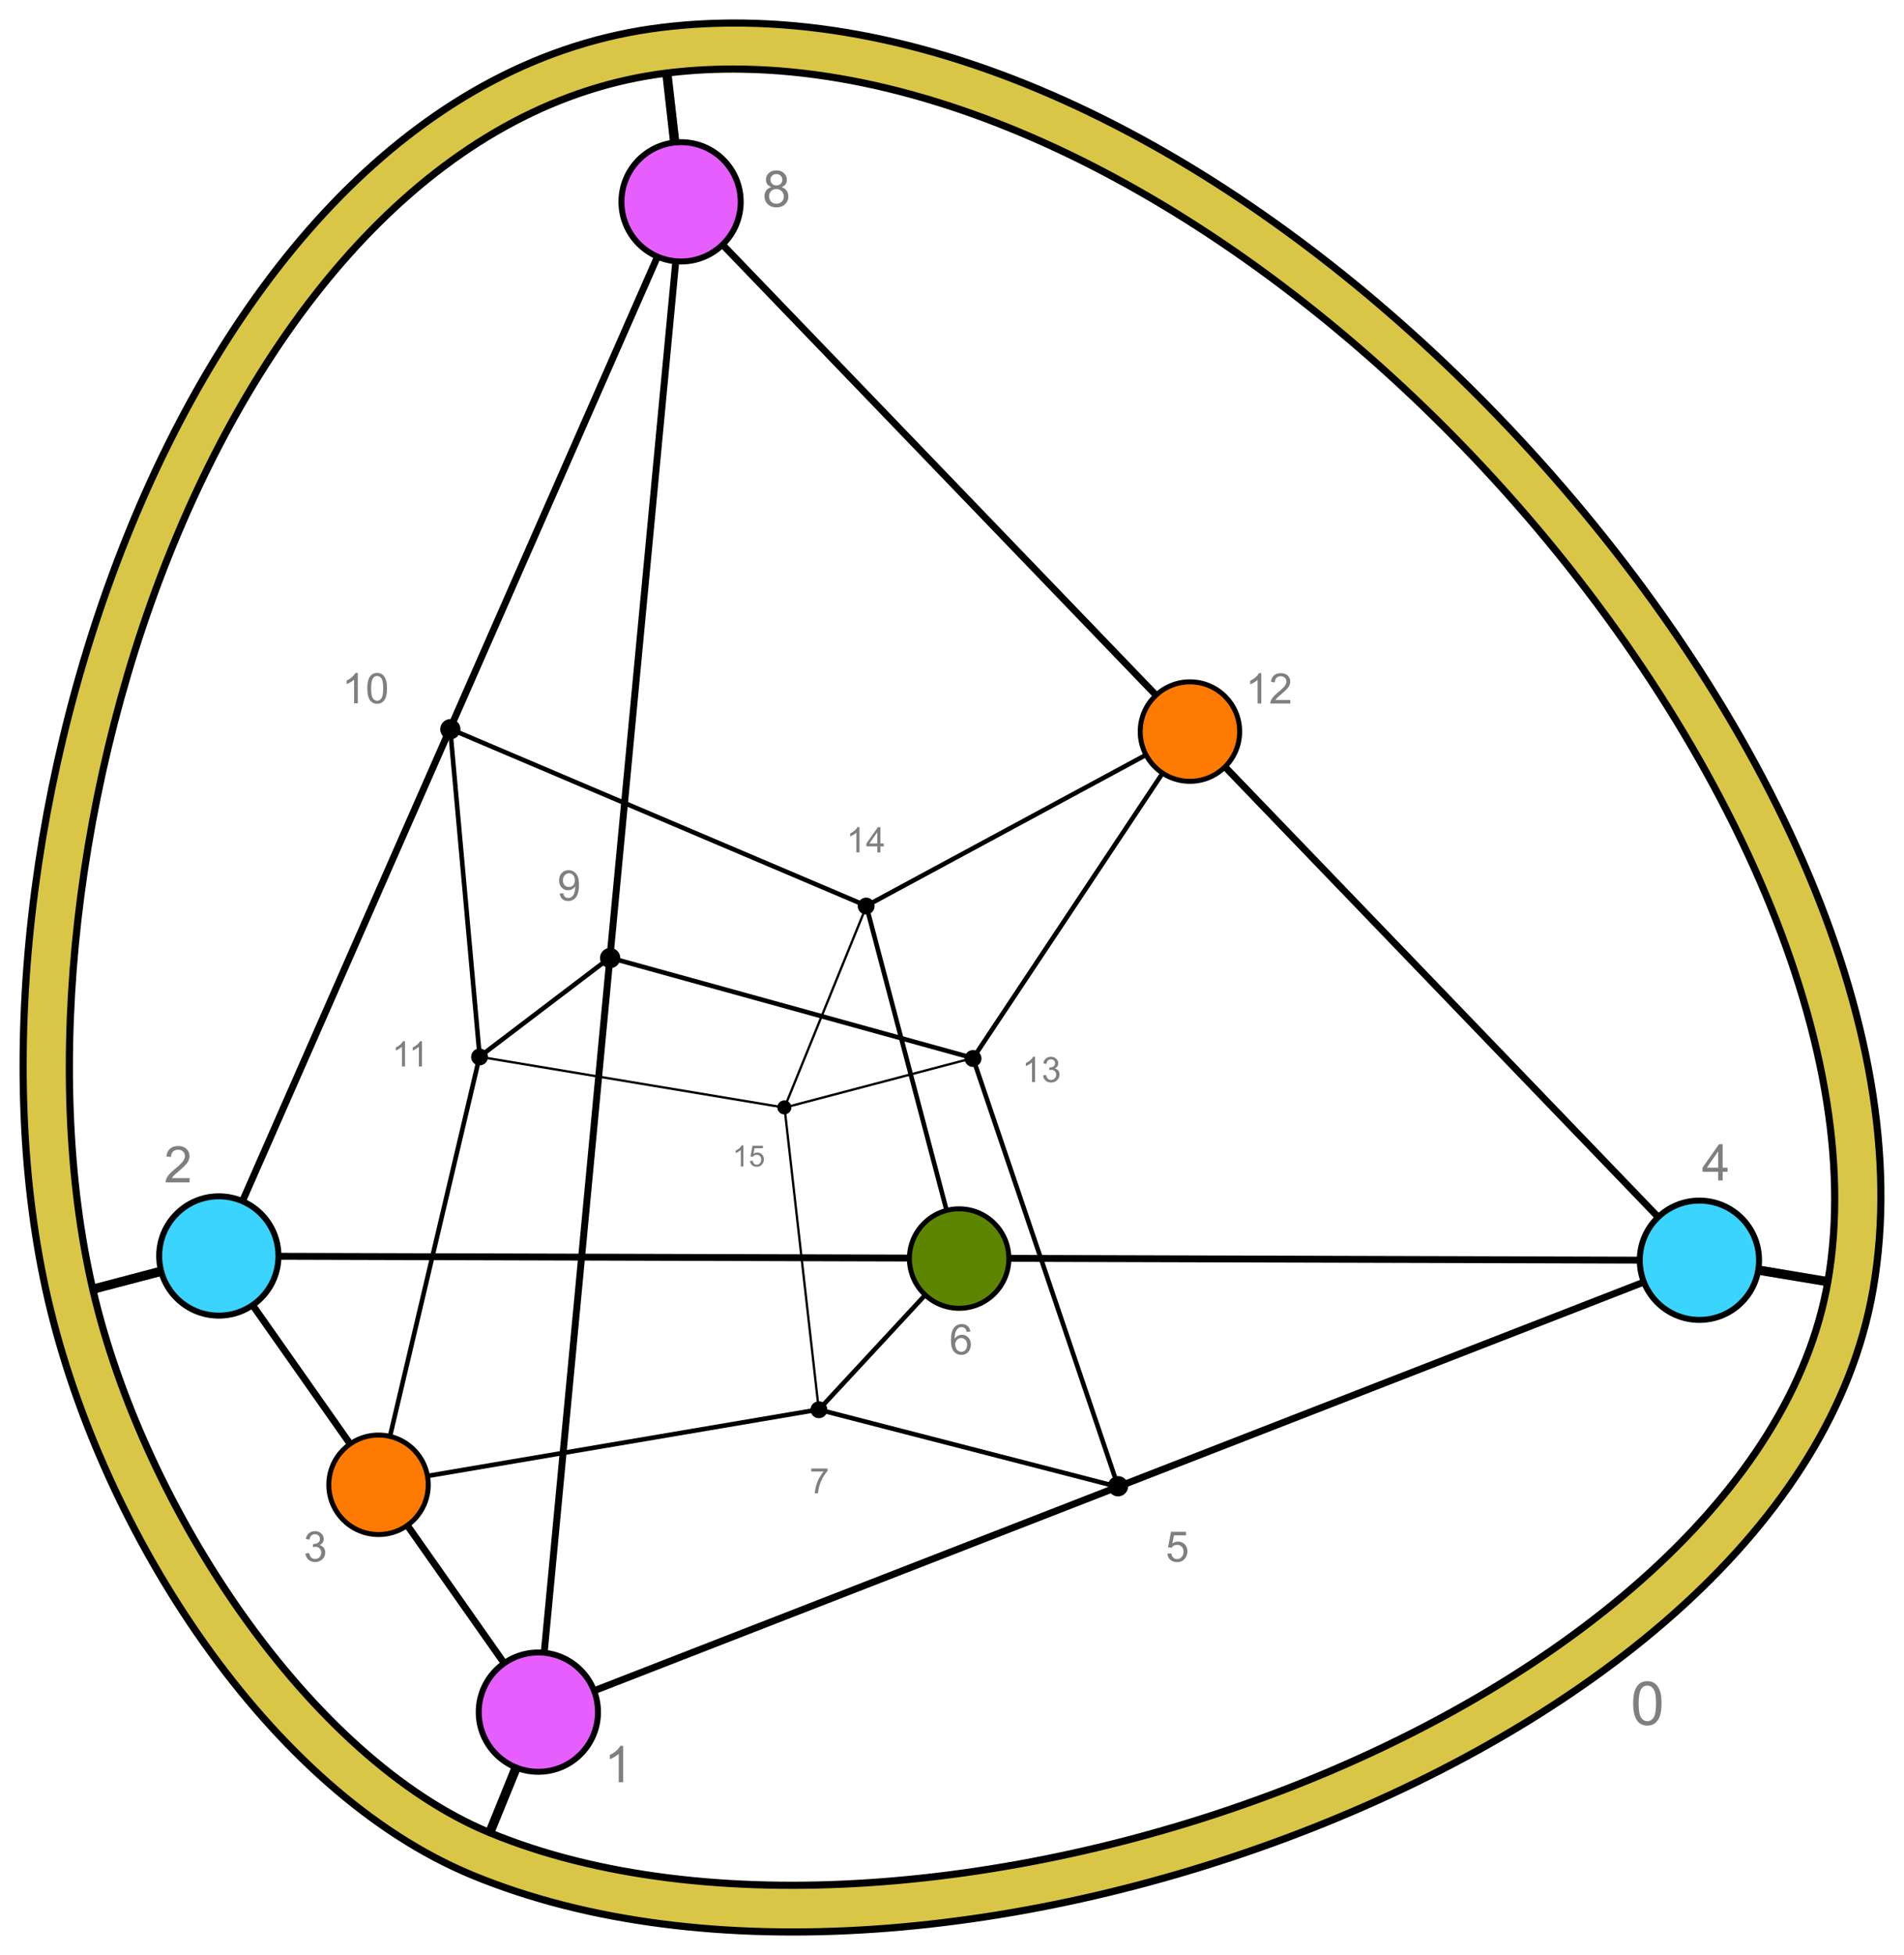 <?xml version="1.0" encoding="UTF-8" standalone="no"?>
<!-- Created with Inkscape (http://www.inkscape.org/) -->

<svg
   version="1.0"
   width="829.421"
   height="851.466"
   id="svg5788"
   sodipodi:version="0.32"
   inkscape:version="1.2.2 (732a01da63, 2022-12-09, custom)"
   sodipodi:docname="Venn_graph_dukeli.svg"
   inkscape:output_extension="org.inkscape.output.svg.inkscape"
   style="display:inline"
   xmlns:inkscape="http://www.inkscape.org/namespaces/inkscape"
   xmlns:sodipodi="http://sodipodi.sourceforge.net/DTD/sodipodi-0.dtd"
   xmlns:xlink="http://www.w3.org/1999/xlink"
   xmlns="http://www.w3.org/2000/svg"
   xmlns:svg="http://www.w3.org/2000/svg"
   xmlns:rdf="http://www.w3.org/1999/02/22-rdf-syntax-ns#"
   xmlns:cc="http://creativecommons.org/ns#"
   xmlns:dc="http://purl.org/dc/elements/1.1/">
  <sodipodi:namedview
     inkscape:window-height="1403"
     inkscape:window-width="3440"
     inkscape:pageshadow="2"
     inkscape:pageopacity="0.0"
     guidetolerance="10.0"
     gridtolerance="10.0"
     objecttolerance="10.0"
     borderopacity="1.0"
     bordercolor="#666666"
     pagecolor="#ffffff"
     id="base"
     showgrid="true"
     inkscape:zoom="1.2112151"
     inkscape:cx="380.19671"
     inkscape:cy="447.48451"
     inkscape:window-x="1920"
     inkscape:window-y="0"
     inkscape:current-layer="layer1"
     inkscape:snap-bbox="true"
     inkscape:snap-nodes="false"
     units="cm"
     inkscape:snap-global="false"
     showguides="true"
     inkscape:guide-bbox="true"
     fit-margin-top="0"
     fit-margin-left="0"
     fit-margin-right="0"
     fit-margin-bottom="0"
     inkscape:window-maximized="1"
     inkscape:showpageshadow="2"
     inkscape:pagecheckerboard="0"
     inkscape:deskcolor="#d1d1d1">
    <inkscape:grid
       type="xygrid"
       id="grid3280"
       visible="true"
       enabled="false"
       originx="51.789"
       originy="-174.21" />
  </sodipodi:namedview>
  <defs
     id="defs5790">
    <linearGradient
       inkscape:collect="always"
       id="linearGradient13269">
      <stop
         style="stop-color:#000000;stop-opacity:1;"
         offset="0"
         id="stop13265" />
      <stop
         style="stop-color:#000000;stop-opacity:0;"
         offset="1"
         id="stop13267" />
    </linearGradient>
    <linearGradient
       inkscape:collect="always"
       id="linearGradient13261">
      <stop
         style="stop-color:#000000;stop-opacity:1;"
         offset="0"
         id="stop13257" />
      <stop
         style="stop-color:#000000;stop-opacity:0;"
         offset="1"
         id="stop13259" />
    </linearGradient>
    <linearGradient
       inkscape:collect="always"
       id="linearGradient13253">
      <stop
         style="stop-color:#000000;stop-opacity:1;"
         offset="0"
         id="stop13249" />
      <stop
         style="stop-color:#000000;stop-opacity:0;"
         offset="1"
         id="stop13251" />
    </linearGradient>
    <linearGradient
       inkscape:collect="always"
       id="linearGradient13178">
      <stop
         style="stop-color:#000000;stop-opacity:1;"
         offset="0"
         id="stop13174" />
      <stop
         style="stop-color:#000000;stop-opacity:0;"
         offset="1"
         id="stop13176" />
    </linearGradient>
    <inkscape:path-effect
       effect="curvestitching"
       id="path-effect4606"
       strokepath="M 52.515,985.758 H 97.456"
       count="5"
       prop_scale="1"
       is_visible="true"
       startpoint_edge_variation="0;1"
       startpoint_spacing_variation="0;1"
       endpoint_edge_variation="0;1"
       endpoint_spacing_variation="0;1"
       scale_y_rel="false"
       lpeversion="0" />
    <inkscape:perspective
       sodipodi:type="inkscape:persp3d"
       inkscape:vp_x="0 : 497.35474 : 1"
       inkscape:vp_y="0 : 1000 : 0"
       inkscape:vp_z="750 : 497.35474 : 1"
       inkscape:persp3d-origin="375 : 372.35474 : 1"
       id="perspective18" />
    <linearGradient
       inkscape:collect="always"
       xlink:href="#linearGradient13178"
       id="linearGradient13246"
       gradientUnits="userSpaceOnUse"
       gradientTransform="translate(-742.573,-174.97)"
       x1="987.66"
       y1="218.248"
       x2="980.142"
       y2="152.164" />
    <linearGradient
       inkscape:collect="always"
       xlink:href="#linearGradient13253"
       id="linearGradient13255"
       x1="681.292"
       y1="560.706"
       x2="746.941"
       y2="571.657"
       gradientUnits="userSpaceOnUse"
       gradientTransform="translate(7.421,-56.567)" />
    <linearGradient
       inkscape:collect="always"
       xlink:href="#linearGradient13261"
       id="linearGradient13263"
       x1="123.058"
       y1="706.135"
       x2="97.967"
       y2="767.816"
       gradientUnits="userSpaceOnUse"
       gradientTransform="translate(59.817,-5.18)" />
    <linearGradient
       inkscape:collect="always"
       xlink:href="#linearGradient13269"
       id="linearGradient13271"
       x1="-51.789"
       y1="539.235"
       x2="-116.506"
       y2="556.216"
       gradientUnits="userSpaceOnUse"
       gradientTransform="translate(95.078,-36.866)" />
  </defs>
  <g
     inkscape:groupmode="layer"
     id="layer5"
     inkscape:label="edges"
     style="display:inline"
     transform="translate(51.789,44.683)"
     sodipodi:insensitive="true">
    <path
       inkscape:connector-curvature="0"
       style="fill:none;fill-opacity:1;fill-rule:evenodd;stroke:#000000;stroke-width:3;stroke-linecap:butt;stroke-linejoin:round;stroke-miterlimit:4;stroke-dasharray:none;stroke-opacity:1"
       d="M 245.086,43.278 688.668,504.131 182.875,700.956 43.29,502.369 Z"
       id="path2599"
       sodipodi:nodetypes="ccccc" />
    <path
       inkscape:connector-curvature="0"
       style="fill:none;fill-rule:evenodd;stroke:#000000;stroke-width:3;stroke-linecap:butt;stroke-linejoin:miter;stroke-miterlimit:4;stroke-dasharray:none;stroke-opacity:1"
       d="M 245.038,43.234 182.821,700.983"
       id="path3395"
       sodipodi:nodetypes="cc" />
    <path
       inkscape:connector-curvature="0"
       style="fill:none;fill-rule:evenodd;stroke:#000000;stroke-width:3;stroke-linecap:butt;stroke-linejoin:miter;stroke-miterlimit:4;stroke-dasharray:none;stroke-opacity:1"
       d="M 688.712,504.139 43.671,502.301"
       id="path3397"
       sodipodi:nodetypes="cc" />
    <path
       inkscape:connector-curvature="0"
       style="fill:none;fill-rule:evenodd;stroke:#000000;stroke-width:2;stroke-linecap:butt;stroke-linejoin:miter;stroke-miterlimit:4;stroke-dasharray:none;stroke-opacity:1"
       d="m 213.88,372.351 158.211,43.719"
       id="path3424"
       sodipodi:nodetypes="cc" />
    <path
       inkscape:connector-curvature="0"
       style="fill:none;fill-rule:evenodd;stroke:#000000;stroke-width:2;stroke-linecap:butt;stroke-linejoin:miter;stroke-miterlimit:4;stroke-dasharray:none;stroke-opacity:1"
       d="M 435.204,602.413 372.004,415.897"
       id="path3426"
       sodipodi:nodetypes="cc" />
    <path
       inkscape:connector-curvature="0"
       style="fill:none;fill-rule:evenodd;stroke:#000000;stroke-width:2;stroke-linecap:butt;stroke-linejoin:miter;stroke-miterlimit:4;stroke-dasharray:none;stroke-opacity:1"
       d="M 466.618,273.996 372.053,416.196"
       id="path3428"
       sodipodi:nodetypes="cc" />
    <path
       inkscape:connector-curvature="0"
       style="fill:none;fill-rule:evenodd;stroke:#000000;stroke-width:2;stroke-linecap:butt;stroke-linejoin:miter;stroke-miterlimit:4;stroke-dasharray:none;stroke-opacity:1"
       d="m 144.301,272.496 12.847,142.646"
       id="path3430"
       sodipodi:nodetypes="cc" />
    <path
       inkscape:connector-curvature="0"
       style="fill:none;fill-rule:evenodd;stroke:#000000;stroke-width:2;stroke-linecap:butt;stroke-linejoin:miter;stroke-miterlimit:4;stroke-dasharray:none;stroke-opacity:1"
       d="M 113.169,601.658 157.164,415.207"
       id="path3432"
       sodipodi:nodetypes="cc" />
    <path
       inkscape:connector-curvature="0"
       style="fill:none;fill-rule:evenodd;stroke:#000000;stroke-width:2;stroke-linecap:butt;stroke-linejoin:miter;stroke-miterlimit:4;stroke-dasharray:none;stroke-opacity:1"
       d="m 213.903,372.329 -56.8,43.164"
       id="path3434"
       sodipodi:nodetypes="cc" />
    <path
       inkscape:connector-curvature="0"
       style="fill:none;fill-rule:evenodd;stroke:#000000;stroke-width:2;stroke-linecap:butt;stroke-linejoin:miter;stroke-miterlimit:4;stroke-dasharray:none;stroke-opacity:1"
       d="M 435.143,602.741 304.858,569.138"
       id="path3436"
       sodipodi:nodetypes="cc" />
    <path
       inkscape:connector-curvature="0"
       style="fill:none;fill-rule:evenodd;stroke:#000000;stroke-width:2;stroke-linecap:butt;stroke-linejoin:miter;stroke-miterlimit:4;stroke-dasharray:none;stroke-opacity:1"
       d="m 366.185,503.135 -61.273,66.048"
       id="path3438"
       sodipodi:nodetypes="cc" />
    <path
       inkscape:connector-curvature="0"
       style="fill:none;fill-rule:evenodd;stroke:#000000;stroke-width:2;stroke-linecap:butt;stroke-linejoin:miter;stroke-miterlimit:4;stroke-dasharray:none;stroke-opacity:1"
       d="M 113.115,601.654 304.769,569.113"
       id="path3440"
       sodipodi:nodetypes="cc" />
    <path
       inkscape:connector-curvature="0"
       style="fill:none;fill-rule:evenodd;stroke:#000000;stroke-width:2;stroke-linecap:butt;stroke-linejoin:miter;stroke-miterlimit:4;stroke-dasharray:none;stroke-opacity:1"
       d="m 144.287,272.718 181.309,77.03"
       id="path3442"
       sodipodi:nodetypes="cc" />
    <path
       inkscape:connector-curvature="0"
       style="fill:none;fill-rule:evenodd;stroke:#000000;stroke-width:2;stroke-linecap:butt;stroke-linejoin:miter;stroke-miterlimit:4;stroke-dasharray:none;stroke-opacity:1"
       d="M 366.061,503.27 325.65,349.945"
       id="path3444"
       sodipodi:nodetypes="cc" />
    <path
       inkscape:connector-curvature="0"
       style="fill:none;fill-rule:evenodd;stroke:#000000;stroke-width:2;stroke-linecap:butt;stroke-linejoin:miter;stroke-miterlimit:4;stroke-dasharray:none;stroke-opacity:1"
       d="M 466.468,273.776 325.501,349.827"
       id="path3446"
       sodipodi:nodetypes="cc" />
    <path
       inkscape:connector-curvature="0"
       style="fill:none;fill-rule:evenodd;stroke:#000000;stroke-width:1;stroke-linecap:butt;stroke-linejoin:miter;stroke-miterlimit:4;stroke-dasharray:none;stroke-opacity:1"
       d="m 289.875,437.806 35.774,-87.932"
       id="path3448"
       sodipodi:nodetypes="cc" />
    <path
       inkscape:connector-curvature="0"
       style="fill:none;fill-rule:evenodd;stroke:#000000;stroke-width:1;stroke-linecap:butt;stroke-linejoin:miter;stroke-miterlimit:4;stroke-dasharray:none;stroke-opacity:1"
       d="m 157.039,415.491 132.928,22.139"
       id="path3450"
       sodipodi:nodetypes="cc" />
    <path
       inkscape:connector-curvature="0"
       style="fill:none;fill-rule:evenodd;stroke:#000000;stroke-width:1;stroke-linecap:butt;stroke-linejoin:miter;stroke-miterlimit:4;stroke-dasharray:none;stroke-opacity:1"
       d="M 304.87,569.003 289.959,437.565"
       id="path3453"
       sodipodi:nodetypes="cc" />
    <path
       inkscape:connector-curvature="0"
       style="fill:none;fill-rule:evenodd;stroke:#000000;stroke-width:1;stroke-linecap:butt;stroke-linejoin:miter;stroke-miterlimit:4;stroke-dasharray:none;stroke-opacity:1"
       d="m 289.995,437.624 81.95,-21.559"
       id="path3455"
       sodipodi:nodetypes="cc" />
    <path
       style="font-variation-settings:normal;display:inline;opacity:1;vector-effect:none;fill:#920200;fill-opacity:1;stroke:url(#linearGradient13271);stroke-width:4;stroke-linecap:butt;stroke-linejoin:miter;stroke-miterlimit:4;stroke-dasharray:none;stroke-dashoffset:0;stroke-opacity:1;-inkscape-stroke:none;stop-color:#000000;stop-opacity:1"
       d="m -21.427,519.35 64.717,-16.98"
       id="path10538" />
    <path
       style="font-variation-settings:normal;display:inline;opacity:1;vector-effect:none;fill:#920200;fill-opacity:1;stroke:url(#linearGradient13263);stroke-width:4;stroke-linecap:butt;stroke-linejoin:miter;stroke-miterlimit:4;stroke-dasharray:none;stroke-dashoffset:0;stroke-opacity:1;-inkscape-stroke:none;stop-color:#000000;stop-opacity:1"
       d="m 157.784,762.636 25.09,-61.681"
       id="path10540" />
    <path
       style="font-variation-settings:normal;display:inline;opacity:1;vector-effect:none;fill:#920200;fill-opacity:1;stroke:url(#linearGradient13255);stroke-width:4;stroke-linecap:butt;stroke-linejoin:miter;stroke-miterlimit:4;stroke-dasharray:none;stroke-dashoffset:0;stroke-opacity:1;-inkscape-stroke:none;stop-color:#000000;stop-opacity:1"
       d="M 754.362,515.09 688.712,504.139"
       id="path10542" />
    <path
       style="font-variation-settings:normal;display:inline;vector-effect:none;fill:#920200;fill-opacity:1;stroke:url(#linearGradient13246);stroke-width:4;stroke-linecap:butt;stroke-linejoin:miter;stroke-miterlimit:4;stroke-dasharray:none;stroke-dashoffset:0;stroke-opacity:1;-inkscape-stroke:none;stop-color:#000000"
       d="m 237.568,-22.806 7.518,66.084"
       id="path10544-3-5" />
  </g>
  <g
     inkscape:groupmode="layer"
     id="layer2"
     inkscape:label="small vertices"
     sodipodi:insensitive="true"
     transform="translate(59.82,50.681)">
    <g
       style="display:inline;opacity:1;fill:#000000;fill-opacity:1;stroke:none;stroke-width:4.904"
       id="g1070"
       transform="matrix(0.221,0,0,0.221,374.266,512.508)">
      <circle
         r="1.5"
         cy="56.5"
         cx="313.5"
         transform="matrix(13.333,0,0,13.333,-3940.325,-373.218)"
         id="circle1068"
         style="opacity:1;fill:#000000;fill-opacity:1;stroke:none;stroke-width:0.736;stroke-miterlimit:4;stroke-dasharray:none;stroke-dashoffset:0;stroke-opacity:1" />
    </g>
    <g
       style="display:inline;opacity:1;fill:#000000;fill-opacity:1;stroke:none;stroke-width:4.904"
       id="g1074"
       transform="matrix(0.265,-1.0598767e-8,1.0598767e-8,0.265,129.407,508.736)">
      <circle
         r="1.5"
         cy="56.5"
         cx="313.5"
         transform="matrix(13.333,0,0,13.333,-4008.47,-50.32)"
         id="circle1072"
         style="opacity:1;fill:#000000;fill-opacity:1;stroke:none;stroke-width:0.736;stroke-miterlimit:4;stroke-dasharray:none;stroke-dashoffset:0;stroke-opacity:1" />
    </g>
    <g
       style="display:inline;opacity:1;fill:#000000;fill-opacity:1;stroke:none;stroke-width:4.904"
       id="g1078"
       transform="matrix(0.221,0,0,0.221,80.093,463.956)">
      <circle
         r="1.5"
         cy="56.5"
         cx="313.5"
         transform="matrix(13.333,0,0,13.333,-4066.531,-156.752)"
         id="circle1076"
         style="opacity:1;fill:#000000;fill-opacity:1;stroke:none;stroke-width:0.736;stroke-miterlimit:4;stroke-dasharray:none;stroke-dashoffset:0;stroke-opacity:1" />
    </g>
    <g
       style="display:inline;opacity:1;fill:#000000;fill-opacity:1;stroke:none;stroke-width:4.904"
       id="g1082"
       transform="matrix(0.265,-1.0598767e-8,1.0598767e-8,0.265,20.931,366.472)">
      <circle
         r="1.5"
         cy="56.5"
         cx="313.5"
         transform="matrix(13.333,0,0,13.333,-4124.473,-263.201)"
         id="circle1080"
         style="opacity:1;fill:#000000;fill-opacity:1;stroke:none;stroke-width:0.736;stroke-miterlimit:4;stroke-dasharray:none;stroke-dashoffset:0;stroke-opacity:1" />
    </g>
    <g
       style="display:inline;opacity:1;fill:#000000;fill-opacity:1;stroke:none;stroke-width:4.904"
       id="g1086"
       transform="matrix(0.184,0,0,0.184,92.492,301.722)">
      <circle
         r="1.5"
         cy="56.5"
         cx="313.5"
         transform="matrix(13.333,0,0,13.333,-3872.343,-167.182)"
         id="circle1084"
         style="opacity:1;fill:#000000;fill-opacity:1;stroke:none;stroke-width:0.736;stroke-miterlimit:4;stroke-dasharray:none;stroke-dashoffset:0;stroke-opacity:1" />
    </g>
    <g
       style="display:inline;opacity:1;fill:#000000;fill-opacity:1;stroke:none;stroke-width:4.904"
       id="g1090"
       transform="matrix(0.221,0,0,0.221,53.315,150.268)">
      <circle
         r="1.5"
         cy="56.5"
         cx="313.5"
         transform="matrix(13.333,0,0,13.333,-3804.103,-225.713)"
         id="circle1088"
         style="opacity:1;fill:#000000;fill-opacity:1;stroke:none;stroke-width:0.736;stroke-miterlimit:4;stroke-dasharray:none;stroke-dashoffset:0;stroke-opacity:1" />
    </g>
    <g
       style="display:inline;opacity:1;fill:#000000;fill-opacity:1;stroke:none;stroke-width:4.904"
       id="g1094"
       transform="matrix(0.265,-1.0598767e-8,1.0598767e-8,0.265,52.572,-112.39)">
      <circle
         r="1.5"
         cy="56.5"
         cx="313.5"
         transform="matrix(13.333,0,0,13.333,-3483.552,-188.308)"
         id="circle1092"
         style="opacity:1;fill:#000000;fill-opacity:1;stroke:none;stroke-width:0.736;stroke-miterlimit:4;stroke-dasharray:none;stroke-dashoffset:0;stroke-opacity:1" />
    </g>
    <g
       style="display:inline;opacity:1;fill:#000000;fill-opacity:1;stroke:none;stroke-width:4.904"
       id="g1098"
       transform="matrix(0.221,0,0,0.221,110.126,226.367)">
      <circle
         r="1.5"
         cy="56.5"
         cx="313.5"
         transform="matrix(13.333,0,0,13.333,-3746.244,-119.138)"
         id="circle1096"
         style="opacity:1;fill:#000000;fill-opacity:1;stroke:none;stroke-width:0.736;stroke-miterlimit:4;stroke-dasharray:none;stroke-dashoffset:0;stroke-opacity:1" />
    </g>
    <g
       style="display:inline;opacity:1;fill:#000000;fill-opacity:1;stroke:none;stroke-width:4.904"
       id="g1102"
       transform="matrix(0.184,0,0,0.184,252.543,275.682)">
      <circle
         r="1.5"
         cy="56.5"
         cx="313.5"
         transform="matrix(13.333,0,0,13.333,-3826.903,-382.725)"
         id="circle1100"
         style="opacity:1;fill:#000000;fill-opacity:1;stroke:none;stroke-width:0.736;stroke-miterlimit:4;stroke-dasharray:none;stroke-dashoffset:0;stroke-opacity:1" />
    </g>
    <g
       style="display:inline;opacity:1;fill:#000000;fill-opacity:1;stroke:none;stroke-width:4.904"
       id="g1106"
       transform="matrix(0.221,0,0,0.221,347.624,199.158)">
      <circle
         r="1.5"
         cy="56.5"
         cx="313.5"
         transform="matrix(13.333,0,0,13.333,-3677.998,-442.474)"
         id="circle1104"
         style="opacity:1;fill:#000000;fill-opacity:1;stroke:none;stroke-width:0.736;stroke-miterlimit:4;stroke-dasharray:none;stroke-dashoffset:0;stroke-opacity:1" />
    </g>
    <g
       style="display:inline;opacity:1;fill:#000000;fill-opacity:1;stroke:none;stroke-width:4.904"
       id="g1110"
       transform="matrix(0.153,0,0,0.153,234.802,362.116)">
      <circle
         r="1.5"
         cy="56.5"
         cx="313.5"
         transform="matrix(13.333,0,0,13.333,-3872.332,-299.56)"
         id="circle1108"
         style="opacity:1;fill:#000000;fill-opacity:1;stroke:none;stroke-width:0.49;stroke-miterlimit:4;stroke-dasharray:none;stroke-dashoffset:0;stroke-opacity:1" />
    </g>
    <g
       style="display:inline;opacity:1;fill:#000000;fill-opacity:1;stroke:none;stroke-width:4.904"
       id="g1114"
       transform="matrix(0.184,0,0,0.184,291.984,328.987)">
      <circle
         r="1.5"
         cy="56.5"
         cx="313.5"
         transform="matrix(13.333,0,0,13.333,-3788.228,-311.675)"
         id="circle1112"
         style="opacity:1;fill:#000000;fill-opacity:1;stroke:none;stroke-width:0.736;stroke-miterlimit:4;stroke-dasharray:none;stroke-dashoffset:0;stroke-opacity:1" />
    </g>
    <g
       style="display:inline;opacity:1;fill:#000000;fill-opacity:1;stroke:none;stroke-width:4.904"
       id="g1118"
       transform="matrix(0.221,0,0,0.221,317.938,436.9)">
      <circle
         r="1.5"
         cy="56.5"
         cx="313.5"
         transform="matrix(13.333,0,0,13.333,-3998.381,-479.841)"
         id="circle1116"
         style="opacity:1;fill:#000000;fill-opacity:1;stroke:none;stroke-width:0.736;stroke-miterlimit:4;stroke-dasharray:none;stroke-dashoffset:0;stroke-opacity:1" />
    </g>
    <g
       style="display:inline;opacity:1;fill:#000000;fill-opacity:1;stroke:none;stroke-width:4.904"
       id="g1122"
       transform="matrix(0.184,0,0,0.184,264.113,486.52)">
      <circle
         r="1.5"
         cy="56.5"
         cx="313.5"
         transform="matrix(13.333,0,0,13.333,-4001.67,-336.534)"
         id="circle1120"
         style="opacity:1;fill:#000000;fill-opacity:1;stroke:none;stroke-width:0.736;stroke-miterlimit:4;stroke-dasharray:none;stroke-dashoffset:0;stroke-opacity:1" />
    </g>
    <g
       style="display:inline;opacity:1;fill:#000000;fill-opacity:1;stroke:none;stroke-width:4.904"
       id="g1126"
       transform="matrix(0.265,-1.0598768e-8,1.0598767e-8,0.265,599.101,483.033)">
      <circle
         r="1.5"
         cy="56.5"
         cx="313.5"
         transform="matrix(13.333,0,0,13.333,-3872.191,-696.33)"
         id="circle1124"
         style="opacity:1;fill:#000000;fill-opacity:1;stroke:none;stroke-width:0.736;stroke-miterlimit:4;stroke-dasharray:none;stroke-dashoffset:0;stroke-opacity:1" />
    </g>
  </g>
  <g
     inkscape:groupmode="layer"
     id="layer1"
     inkscape:label="big vertices"
     style="display:inline"
     transform="translate(59.82,50.681)">
    <g
       id="g1091">
      <path
         style="font-variation-settings:normal;display:inline;opacity:1;vector-effect:none;fill:none;fill-opacity:1;stroke:#000000;stroke-width:4;stroke-linecap:butt;stroke-linejoin:miter;stroke-miterlimit:4;stroke-dasharray:none;stroke-dashoffset:0;stroke-opacity:1;-inkscape-stroke:none;stop-color:#000000;stop-opacity:1"
         d="m -21.427,519.35 64.717,-16.98"
         id="path405"
         transform="translate(-8.032,-5.998)" />
      <path
         style="font-variation-settings:normal;display:inline;opacity:1;vector-effect:none;fill:none;fill-opacity:1;stroke:#000000;stroke-width:4;stroke-linecap:butt;stroke-linejoin:miter;stroke-miterlimit:4;stroke-dasharray:none;stroke-dashoffset:0;stroke-opacity:1;-inkscape-stroke:none;stop-color:#000000;stop-opacity:1"
         d="m 157.784,762.636 25.09,-61.681"
         id="path407"
         transform="translate(-8.032,-5.998)" />
      <path
         style="font-variation-settings:normal;display:inline;opacity:1;vector-effect:none;fill:none;fill-opacity:1;stroke:#000000;stroke-width:4;stroke-linecap:butt;stroke-linejoin:miter;stroke-miterlimit:4;stroke-dasharray:none;stroke-dashoffset:0;stroke-opacity:1;-inkscape-stroke:none;stop-color:#000000;stop-opacity:1"
         d="M 754.362,515.09 688.712,504.139"
         id="path409"
         transform="translate(-8.032,-5.998)" />
      <path
         style="font-variation-settings:normal;display:inline;vector-effect:none;fill:none;fill-opacity:1;stroke:#000000;stroke-width:4;stroke-linecap:butt;stroke-linejoin:miter;stroke-miterlimit:4;stroke-dasharray:none;stroke-dashoffset:0;stroke-opacity:1;-inkscape-stroke:none;stop-color:#000000"
         d="m 237.568,-22.806 7.518,66.084"
         id="path411"
         transform="translate(-8.032,-5.998)" />
      <g
         id="g13022">
        <path
           style="color:#000000;fill:#d9c646;stroke:#000000;stroke-width:3.118;stroke-dasharray:none;stroke-opacity:1;fill-opacity:1"
           d="m 264.578,-40.621 c -12.172,-0.19 -24.273,0.422 -36.26,1.893 C 123.91,-25.922 45.668,63.884 -0.682,173.668 -47.031,283.452 -62.379,414.297 -38.816,515.551 -15.318,616.529 57.288,729.274 145.936,765.881 247.135,807.671 389.576,793.644 512.035,745.289 634.495,696.934 738.274,613.75 756.139,510.793 776.075,395.897 706.196,252.276 601.525,139.9 506.667,38.06 382.242,-38.782 264.578,-40.621 Z m -0.293,20.061 C 373.667,-18.491 494.596,54.443 586.891,153.531 688.733,262.87 754.502,403.247 736.434,507.375 720.53,599.03 623.384,679.82 504.689,726.688 385.995,773.555 247.054,786 153.57,747.396 75.115,714.999 2.796,606.131 -19.338,511.018 -41.587,415.408 -26.987,287.395 17.744,181.445 62.475,75.495 136.446,-7.311 230.754,-18.879 c 11.024,-1.352 22.216,-1.896 33.531,-1.682 z"
           id="path8343" />
      </g>
    </g>
    <g
       style="display:inline;opacity:1"
       id="g3402"
       transform="matrix(1.299,-5.1978481e-8,5.1978481e-8,1.299,-47.985,-218.311)">
      <circle
         r="1.5"
         cy="56.5"
         cx="313.5"
         transform="matrix(13.333,0,0,13.333,-4008.47,-50.32)"
         id="path3404"
         style="opacity:1;fill:#e75eff;fill-opacity:1;stroke:#000000;stroke-width:0.15;stroke-miterlimit:4;stroke-dasharray:none;stroke-dashoffset:0;stroke-opacity:1" />
    </g>
    <g
       style="display:inline;opacity:1"
       id="g3330"
       transform="matrix(1.083,-4.3315401e-8,4.3315401e-8,1.083,-17.696,-50.191)">
      <circle
         r="1.5"
         cy="56.5"
         cx="313.5"
         transform="matrix(13.333,0,0,13.333,-4066.531,-156.752)"
         id="path3332"
         style="opacity:1;fill:#ff7a00;fill-opacity:1;stroke:#000000;stroke-width:0.15;stroke-miterlimit:4;stroke-dasharray:none;stroke-dashoffset:0;stroke-opacity:1" />
    </g>
    <g
       style="display:inline;opacity:1"
       id="g3360"
       transform="matrix(1.299,-5.1978481e-8,5.1978481e-8,1.299,-36.492,-140.417)">
      <circle
         r="1.5"
         cy="56.5"
         cx="313.5"
         transform="matrix(13.333,0,0,13.333,-4124.473,-263.201)"
         id="path3362"
         style="opacity:1;fill:#3ad4ff;fill-opacity:1;stroke:#000000;stroke-width:0.15;stroke-miterlimit:4;stroke-dasharray:none;stroke-dashoffset:0;stroke-opacity:1" />
    </g>
    <g
       style="display:inline;opacity:1"
       id="g3354"
       transform="matrix(1.299,-5.1978481e-8,5.1978481e-8,1.299,-667.683,-696.732)">
      <ellipse
         cy="56.5"
         cx="313.5"
         transform="matrix(13.333,0,0,13.333,-3483.552,-188.308)"
         id="path3356"
         style="opacity:1;fill:#e75eff;fill-opacity:1;stroke:#000000;stroke-width:0.15;stroke-miterlimit:4;stroke-dasharray:none;stroke-dashoffset:0;stroke-opacity:1"
         rx="1.5"
         ry="1.5" />
    </g>
    <g
       style="display:inline;opacity:1"
       id="g3348"
       transform="matrix(1.083,-4.3315401e-8,4.3315401e-8,1.083,-85.011,-68.747)">
      <circle
         r="1.5"
         cy="56.5"
         cx="313.5"
         transform="matrix(13.333,0,0,13.333,-3677.998,-442.474)"
         id="path3350"
         style="opacity:1;fill:#ff7a00;fill-opacity:1;stroke:#000000;stroke-width:0.15;stroke-miterlimit:4;stroke-dasharray:none;stroke-dashoffset:0;stroke-opacity:1" />
    </g>
    <g
       style="display:inline;opacity:1"
       id="g3324"
       transform="matrix(1.083,-4.3315401e-8,4.3315401e-8,1.083,161.417,201.198)">
      <circle
         r="1.5"
         cy="56.5"
         cx="313.5"
         transform="matrix(13.333,0,0,13.333,-3998.381,-479.841)"
         id="path3326"
         style="opacity:1;fill:#5e8500;fill-opacity:1;stroke:#000000;stroke-width:0.15;stroke-miterlimit:4;stroke-dasharray:none;stroke-dashoffset:0;stroke-opacity:1" />
    </g>
    <g
       style="display:inline;opacity:1"
       id="g3366"
       transform="matrix(1.299,-5.1978481e-8,5.1978481e-8,1.299,280.77,424.081)">
      <circle
         r="1.5"
         cy="56.5"
         cx="313.5"
         transform="matrix(13.333,0,0,13.333,-3872.191,-696.33)"
         id="path3368"
         style="opacity:1;fill:#3ad4ff;fill-opacity:1;stroke:#000000;stroke-width:0.15;stroke-miterlimit:4;stroke-dasharray:none;stroke-dashoffset:0;stroke-opacity:1" />
    </g>
  </g>
  <g
     inkscape:groupmode="layer"
     id="layer3"
     inkscape:label="numbers"
     sodipodi:insensitive="true">
    <g
       aria-label="1"
       transform="matrix(0.919,0,0,0.919,12.955,66.42)"
       id="text452"
       style="font-size:24px;font-family:Arial;-inkscape-font-specification:Arial;baseline-shift:baseline;opacity:0.5;vector-effect:none;stroke-width:2.177;stop-color:#000000;stop-opacity:1">
      <path
         d="m 281.304,772.213 h -2.109 v -13.441 q -0.762,0.727 -2.004,1.453 -1.23,0.727 -2.215,1.09 v -2.039 q 1.77,-0.832 3.094,-2.016 1.324,-1.184 1.875,-2.297 h 1.359 z"
         id="path767"
         style="stroke-width:2.177" />
    </g>
    <g
       aria-label="2"
       transform="matrix(0.919,0,0,0.919,16.079,49.61)"
       id="text456"
       style="font-size:24px;font-family:Arial;-inkscape-font-specification:Arial;baseline-shift:baseline;opacity:0.5;vector-effect:none;stroke-width:2.177;stop-color:#000000;stop-opacity:1">
      <path
         d="m 72.366,504.261 v 2.027 H 61.01 q -0.023,-0.762 0.246,-1.465 0.434,-1.16 1.383,-2.285 0.961,-1.125 2.766,-2.602 2.801,-2.297 3.785,-3.633 0.984,-1.348 0.984,-2.543 0,-1.254 -0.902,-2.109 -0.891,-0.867 -2.332,-0.867 -1.523,0 -2.438,0.914 -0.914,0.914 -0.926,2.531 l -2.168,-0.223 q 0.223,-2.426 1.676,-3.691 1.453,-1.277 3.902,-1.277 2.473,0 3.914,1.371 1.441,1.371 1.441,3.398 0,1.031 -0.422,2.027 -0.422,0.996 -1.406,2.098 -0.973,1.102 -3.246,3.023 -1.898,1.594 -2.438,2.168 -0.539,0.562 -0.891,1.137 z"
         id="path770"
         style="stroke-width:2.177" />
    </g>
    <g
       aria-label="4"
       transform="matrix(0.919,0,0,0.919,62.401,48.941)"
       id="text460"
       style="font-size:24px;font-family:Arial;-inkscape-font-specification:Arial;baseline-shift:baseline;opacity:0.5;vector-effect:none;stroke-width:2.177;stop-color:#000000;stop-opacity:1">
      <path
         d="m 746.555,506.084 v -4.113 h -7.453 v -1.934 l 7.84,-11.133 h 1.723 v 11.133 h 2.32 v 1.934 h -2.32 v 4.113 z m 0,-6.047 v -7.746 l -5.379,7.746 z"
         id="path773"
         style="stroke-width:2.177" />
    </g>
    <g
       aria-label="8"
       transform="matrix(0.919,0,0,0.919,18.299,1.334)"
       id="text464"
       style="font-size:24px;font-family:Arial;-inkscape-font-specification:Arial;baseline-shift:baseline;opacity:0.5;vector-effect:none;stroke-width:2.177;stop-color:#000000;stop-opacity:1">
      <path
         d="m 345.739,87.215 q -1.312,-0.48 -1.945,-1.371 -0.633,-0.891 -0.633,-2.133 0,-1.875 1.348,-3.152 1.348,-1.277 3.586,-1.277 2.25,0 3.621,1.312 1.371,1.301 1.371,3.176 0,1.195 -0.633,2.086 -0.621,0.879 -1.898,1.359 1.582,0.516 2.402,1.664 0.832,1.148 0.832,2.742 0,2.203 -1.559,3.703 -1.559,1.5 -4.102,1.5 -2.543,0 -4.102,-1.5 -1.559,-1.512 -1.559,-3.762 0,-1.676 0.844,-2.801 0.855,-1.137 2.426,-1.547 z m -0.422,-3.574 q 0,1.219 0.785,1.992 0.785,0.773 2.039,0.773 1.219,0 1.992,-0.762 0.785,-0.773 0.785,-1.887 0,-1.16 -0.809,-1.945 -0.797,-0.797 -1.992,-0.797 -1.207,0 -2.004,0.773 -0.797,0.773 -0.797,1.852 z m -0.68,7.934 q 0,0.902 0.422,1.746 0.434,0.844 1.277,1.312 0.844,0.457 1.816,0.457 1.512,0 2.496,-0.973 0.984,-0.973 0.984,-2.473 0,-1.523 -1.02,-2.52 -1.008,-0.996 -2.531,-0.996 -1.488,0 -2.473,0.984 -0.973,0.984 -0.973,2.461 z"
         id="path776"
         style="stroke-width:2.177" />
    </g>
    <g
       aria-label="3"
       transform="matrix(0.766,0,0,0.766,37.146,161.061)"
       id="text468"
       style="font-size:24px;font-family:Arial;-inkscape-font-specification:Arial;baseline-shift:baseline;opacity:0.5;vector-effect:none;stroke-width:2.612;stop-color:#000000;stop-opacity:1">
      <path
         d="m 125.207,672.887 2.109,-0.281 q 0.363,1.793 1.23,2.59 0.879,0.785 2.133,0.785 1.488,0 2.508,-1.031 1.031,-1.031 1.031,-2.555 0,-1.453 -0.949,-2.391 -0.949,-0.949 -2.414,-0.949 -0.598,0 -1.488,0.234 l 0.234,-1.852 q 0.211,0.023 0.34,0.023 1.348,0 2.426,-0.703 1.078,-0.703 1.078,-2.168 0,-1.16 -0.785,-1.922 -0.785,-0.762 -2.027,-0.762 -1.23,0 -2.051,0.773 -0.82,0.773 -1.055,2.32 l -2.109,-0.375 q 0.387,-2.121 1.758,-3.281 1.371,-1.172 3.41,-1.172 1.406,0 2.59,0.609 1.184,0.598 1.805,1.641 0.633,1.043 0.633,2.215 0,1.113 -0.598,2.027 -0.598,0.914 -1.77,1.453 1.523,0.352 2.367,1.465 0.844,1.102 0.844,2.766 0,2.25 -1.641,3.82 -1.641,1.559 -4.148,1.559 -2.262,0 -3.762,-1.348 -1.488,-1.348 -1.699,-3.492 z"
         id="path779"
         style="stroke-width:2.612" />
    </g>
    <g
       aria-label="5"
       transform="matrix(0.766,0,0,0.766,121.27,154.096)"
       id="text522"
       style="font-size:24px;font-family:Arial;-inkscape-font-specification:Arial;baseline-shift:baseline;opacity:0.5;vector-effect:none;stroke-width:2.612;stop-color:#000000;stop-opacity:1">
      <path
         d="m 505.574,682.075 2.215,-0.188 q 0.246,1.617 1.137,2.438 0.902,0.809 2.168,0.809 1.523,0 2.578,-1.148 1.055,-1.148 1.055,-3.047 0,-1.805 -1.02,-2.848 -1.008,-1.043 -2.648,-1.043 -1.02,0 -1.84,0.469 -0.82,0.457 -1.289,1.195 l -1.98,-0.258 1.664,-8.824 h 8.543 v 2.016 h -6.855 l -0.926,4.617 q 1.547,-1.078 3.246,-1.078 2.25,0 3.797,1.559 1.547,1.559 1.547,4.008 0,2.332 -1.359,4.031 -1.652,2.086 -4.512,2.086 -2.344,0 -3.832,-1.312 -1.477,-1.312 -1.688,-3.48 z"
         id="path782"
         style="stroke-width:2.612" />
    </g>
    <g
       aria-label="10"
       transform="matrix(0.766,0,0,0.766,40.727,83.38)"
       id="text526"
       style="font-size:24px;font-family:Arial;-inkscape-font-specification:Arial;baseline-shift:baseline;opacity:0.5;vector-effect:none;stroke-width:2.612;stop-color:#000000;stop-opacity:1">
      <path
         d="m 150.313,290.945 h -2.109 v -13.441 q -0.762,0.727 -2.004,1.453 -1.23,0.727 -2.215,1.09 v -2.039 q 1.77,-0.832 3.094,-2.016 1.324,-1.184 1.875,-2.297 h 1.359 z"
         id="path785"
         style="stroke-width:2.612" />
      <path
         d="m 155.715,282.473 q 0,-3.047 0.621,-4.898 0.633,-1.863 1.863,-2.871 1.242,-1.008 3.117,-1.008 1.383,0 2.426,0.562 1.043,0.551 1.723,1.605 0.68,1.043 1.066,2.555 0.387,1.5 0.387,4.055 0,3.023 -0.621,4.887 -0.621,1.852 -1.863,2.871 -1.23,1.008 -3.117,1.008 -2.484,0 -3.902,-1.781 -1.699,-2.145 -1.699,-6.984 z m 2.168,0 q 0,4.23 0.984,5.637 0.996,1.395 2.449,1.395 1.453,0 2.438,-1.406 0.996,-1.406 0.996,-5.625 0,-4.242 -0.996,-5.637 -0.984,-1.395 -2.461,-1.395 -1.453,0 -2.32,1.23 -1.09,1.57 -1.09,5.801 z"
         id="path787"
         style="stroke-width:2.612" />
    </g>
    <g
       aria-label="12"
       transform="matrix(0.766,0,0,0.766,133.215,88.545)"
       id="text530"
       style="font-size:24px;font-family:Arial;-inkscape-font-specification:Arial;baseline-shift:baseline;opacity:0.5;vector-effect:none;stroke-width:2.612;stop-color:#000000;stop-opacity:1">
      <path
         d="m 543.391,284.346 h -2.109 v -13.441 q -0.762,0.727 -2.004,1.453 -1.23,0.727 -2.215,1.09 v -2.039 q 1.77,-0.832 3.094,-2.016 1.324,-1.184 1.875,-2.297 h 1.359 z"
         id="path790"
         style="stroke-width:2.612" />
      <path
         d="m 559.879,282.318 v 2.027 h -11.355 q -0.023,-0.762 0.246,-1.465 0.434,-1.16 1.383,-2.285 0.961,-1.125 2.766,-2.602 2.801,-2.297 3.785,-3.633 0.984,-1.348 0.984,-2.543 0,-1.254 -0.902,-2.109 -0.891,-0.867 -2.332,-0.867 -1.523,0 -2.438,0.914 -0.914,0.914 -0.926,2.531 l -2.168,-0.223 q 0.223,-2.426 1.676,-3.691 1.453,-1.277 3.902,-1.277 2.473,0 3.914,1.371 1.441,1.371 1.441,3.398 0,1.031 -0.422,2.027 -0.422,0.996 -1.406,2.098 -0.973,1.102 -3.246,3.023 -1.898,1.594 -2.438,2.168 -0.539,0.562 -0.891,1.137 z"
         id="path792"
         style="stroke-width:2.612" />
    </g>
    <g
       aria-label="11"
       id="text534"
       style="font-size:24px;font-family:Arial;-inkscape-font-specification:Arial;baseline-shift:baseline;opacity:0.5;vector-effect:none;stroke-width:3.135;stop-color:#000000;stop-opacity:1"
       transform="matrix(0.638,0,0,0.638,63.041,168.74)">
      <path
         d="m 177.733,463.43 h -2.109 v -13.441 q -0.762,0.727 -2.004,1.453 -1.23,0.727 -2.215,1.09 v -2.039 q 1.77,-0.832 3.094,-2.016 1.324,-1.184 1.875,-2.297 h 1.359 z"
         id="path795"
         style="stroke-width:3.135" />
      <path
         d="m 189.3,463.43 h -2.109 v -13.441 q -0.762,0.727 -2.004,1.453 -1.23,0.727 -2.215,1.09 v -2.039 q 1.77,-0.832 3.094,-2.016 1.324,-1.184 1.875,-2.297 h 1.359 z"
         id="path797"
         style="stroke-width:3.135" />
    </g>
    <g
       aria-label="14"
       id="text538"
       style="font-size:24px;font-family:Arial;-inkscape-font-specification:Arial;baseline-shift:baseline;opacity:0.5;vector-effect:none;stroke-width:3.135;stop-color:#000000;stop-opacity:1"
       transform="matrix(0.638,0,0,0.638,129.212,142.763)">
      <path
         d="m 384.311,358.014 h -2.109 v -13.441 q -0.762,0.727 -2.004,1.453 -1.23,0.727 -2.215,1.09 V 345.077 q 1.77,-0.832 3.094,-2.016 1.324,-1.184 1.875,-2.297 h 1.359 z"
         id="path800"
         style="stroke-width:3.135" />
      <path
         d="m 396.476,358.014 v -4.113 h -7.453 v -1.934 l 7.84,-11.133 h 1.723 v 11.133 h 2.32 v 1.934 h -2.32 v 4.113 z m 0,-6.047 v -7.746 l -5.379,7.746 z"
         id="path802"
         style="stroke-width:3.135" />
    </g>
    <g
       aria-label="13"
       id="text542"
       style="font-size:24px;font-family:Arial;-inkscape-font-specification:Arial;baseline-shift:baseline;opacity:0.5;vector-effect:none;stroke-width:3.135;stop-color:#000000;stop-opacity:1"
       transform="matrix(0.638,0,0,0.638,154.249,167.402)">
      <path
         d="m 464.979,476.16 h -2.109 v -13.441 q -0.762,0.727 -2.004,1.453 -1.23,0.727 -2.215,1.09 v -2.039 q 1.77,-0.832 3.094,-2.016 1.324,-1.184 1.875,-2.297 h 1.359 z"
         id="path805"
         style="stroke-width:3.135" />
      <path
         d="m 470.393,471.625 2.109,-0.281 q 0.363,1.793 1.23,2.59 0.879,0.785 2.133,0.785 1.488,0 2.508,-1.031 1.031,-1.031 1.031,-2.555 0,-1.453 -0.949,-2.391 -0.949,-0.949 -2.414,-0.949 -0.598,0 -1.488,0.234 l 0.234,-1.852 q 0.211,0.023 0.34,0.023 1.348,0 2.426,-0.703 1.078,-0.703 1.078,-2.168 0,-1.16 -0.785,-1.922 -0.785,-0.762 -2.027,-0.762 -1.23,0 -2.051,0.773 -0.82,0.773 -1.055,2.32 l -2.109,-0.375 q 0.387,-2.121 1.758,-3.281 1.371,-1.172 3.41,-1.172 1.406,0 2.59,0.609 1.184,0.598 1.805,1.641 0.633,1.043 0.633,2.215 0,1.113 -0.598,2.027 -0.598,0.914 -1.77,1.453 1.523,0.352 2.367,1.465 0.844,1.102 0.844,2.766 0,2.25 -1.641,3.82 -1.641,1.559 -4.148,1.559 -2.262,0 -3.762,-1.348 -1.488,-1.348 -1.699,-3.492 z"
         id="path807"
         style="stroke-width:3.135" />
    </g>
    <g
       aria-label="7"
       id="text546"
       style="font-size:24px;font-family:Arial;-inkscape-font-specification:Arial;baseline-shift:baseline;opacity:0.5;vector-effect:none;stroke-width:3.135;stop-color:#000000;stop-opacity:1"
       transform="matrix(0.638,0,0,0.638,125.406,233.471)">
      <path
         d="m 357.384,638.398 v -2.027 h 11.121 v 1.641 q -1.641,1.746 -3.258,4.641 -1.605,2.895 -2.484,5.953 -0.633,2.156 -0.809,4.723 h -2.168 q 0.035,-2.027 0.797,-4.898 0.762,-2.871 2.18,-5.531 1.43,-2.672 3.035,-4.5 z"
         id="path810"
         style="stroke-width:3.135" />
    </g>
    <g
       aria-label="0"
       id="text550"
       style="font-size:24px;font-family:Arial;-inkscape-font-specification:Arial;baseline-shift:baseline;opacity:0.5;vector-effect:none;stroke-width:1.814;stop-color:#000000;stop-opacity:1"
       transform="matrix(1.103,0,0,1.103,-77.106,-80.183)">
      <path
         d="m 714.909,745.184 q 0,-3.047 0.621,-4.898 0.633,-1.863 1.863,-2.871 1.242,-1.008 3.117,-1.008 1.383,0 2.426,0.562 1.043,0.551 1.723,1.605 0.68,1.043 1.066,2.555 0.387,1.5 0.387,4.055 0,3.023 -0.621,4.887 -0.621,1.852 -1.863,2.871 -1.23,1.008 -3.117,1.008 -2.484,0 -3.902,-1.781 -1.699,-2.145 -1.699,-6.984 z m 2.168,0 q 0,4.23 0.984,5.637 0.996,1.395 2.449,1.395 1.453,0 2.438,-1.406 0.996,-1.406 0.996,-5.625 0,-4.242 -0.996,-5.637 -0.984,-1.395 -2.461,-1.395 -1.453,0 -2.32,1.23 -1.09,1.57 -1.09,5.801 z"
         id="path813"
         style="stroke-width:1.814" />
    </g>
    <g
       aria-label="15"
       id="text554"
       style="font-size:24px;font-family:Arial;-inkscape-font-specification:Arial;baseline-shift:baseline;opacity:0.5;vector-effect:none;stroke-width:3.762;stop-color:#000000;stop-opacity:1"
       transform="matrix(0.532,0,0,0.532,159.264,238.647)">
      <path
         d="m 309.349,506.173 h -2.109 v -13.441 q -0.762,0.727 -2.004,1.453 -1.23,0.727 -2.215,1.09 v -2.039 q 1.77,-0.832 3.094,-2.016 1.324,-1.184 1.875,-2.297 h 1.359 z"
         id="path816"
         style="stroke-width:3.762" />
      <path
         d="m 314.751,501.673 2.215,-0.188 q 0.246,1.617 1.137,2.438 0.902,0.809 2.168,0.809 1.523,0 2.578,-1.148 1.055,-1.148 1.055,-3.047 0,-1.805 -1.02,-2.848 -1.008,-1.043 -2.648,-1.043 -1.02,0 -1.84,0.469 -0.82,0.457 -1.289,1.195 l -1.98,-0.258 1.664,-8.824 h 8.543 v 2.016 h -6.855 l -0.926,4.617 q 1.547,-1.078 3.246,-1.078 2.25,0 3.797,1.559 1.547,1.559 1.547,4.008 0,2.332 -1.359,4.031 -1.652,2.086 -4.512,2.086 -2.344,0 -3.832,-1.312 -1.477,-1.312 -1.688,-3.48 z"
         id="path818"
         style="stroke-width:3.762" />
    </g>
    <g
       aria-label="9"
       id="text558"
       style="font-size:24px;font-family:Arial;-inkscape-font-specification:Arial;baseline-shift:baseline;opacity:0.5;vector-effect:none;stroke-width:2.612;stop-color:#000000;stop-opacity:1"
       transform="matrix(0.766,0,0,0.766,22.681,72.682)">
      <path
         d="m 288.658,413.069 2.027,-0.188 q 0.258,1.43 0.984,2.074 0.727,0.645 1.863,0.645 0.973,0 1.699,-0.445 0.738,-0.445 1.207,-1.184 0.469,-0.75 0.785,-2.016 0.316,-1.266 0.316,-2.578 0,-0.141 -0.012,-0.422 -0.633,1.008 -1.734,1.641 -1.09,0.621 -2.367,0.621 -2.133,0 -3.609,-1.547 -1.477,-1.547 -1.477,-4.078 0,-2.613 1.535,-4.207 1.547,-1.594 3.867,-1.594 1.676,0 3.059,0.902 1.395,0.902 2.109,2.578 0.727,1.664 0.727,4.828 0,3.293 -0.715,5.25 -0.715,1.945 -2.133,2.965 -1.406,1.02 -3.305,1.02 -2.016,0 -3.293,-1.113 -1.277,-1.125 -1.535,-3.152 z m 8.637,-7.582 q 0,-1.816 -0.973,-2.883 -0.961,-1.066 -2.32,-1.066 -1.406,0 -2.449,1.148 -1.043,1.148 -1.043,2.977 0,1.641 0.984,2.672 0.996,1.02 2.449,1.02 1.465,0 2.402,-1.02 0.949,-1.031 0.949,-2.848 z"
         id="path821"
         style="stroke-width:2.612" />
    </g>
    <g
       aria-label="6"
       id="text562"
       style="font-size:24px;font-family:Arial;-inkscape-font-specification:Arial;baseline-shift:baseline;opacity:0.5;vector-effect:none;stroke-width:2.612;stop-color:#000000;stop-opacity:1"
       transform="matrix(0.766,0,0,0.766,90.681,132.769)">
      <path
         d="m 433.452,583.639 -2.098,0.164 q -0.281,-1.242 -0.797,-1.805 -0.855,-0.902 -2.109,-0.902 -1.008,0 -1.77,0.562 -0.996,0.727 -1.57,2.121 -0.574,1.395 -0.598,3.973 0.762,-1.16 1.863,-1.723 1.102,-0.562 2.309,-0.562 2.109,0 3.586,1.559 1.488,1.547 1.488,4.008 0,1.617 -0.703,3.012 -0.691,1.383 -1.91,2.121 -1.219,0.738 -2.766,0.738 -2.637,0 -4.301,-1.934 -1.664,-1.945 -1.664,-6.398 0,-4.98 1.84,-7.242 1.605,-1.969 4.324,-1.969 2.027,0 3.316,1.137 1.301,1.137 1.559,3.141 z m -8.613,7.406 q 0,1.09 0.457,2.086 0.469,0.996 1.301,1.523 0.832,0.516 1.746,0.516 1.336,0 2.297,-1.078 0.961,-1.078 0.961,-2.93 0,-1.781 -0.949,-2.801 -0.949,-1.031 -2.391,-1.031 -1.43,0 -2.426,1.031 -0.996,1.02 -0.996,2.684 z"
         id="path824"
         style="stroke-width:2.612" />
    </g>
  </g>
</svg>
